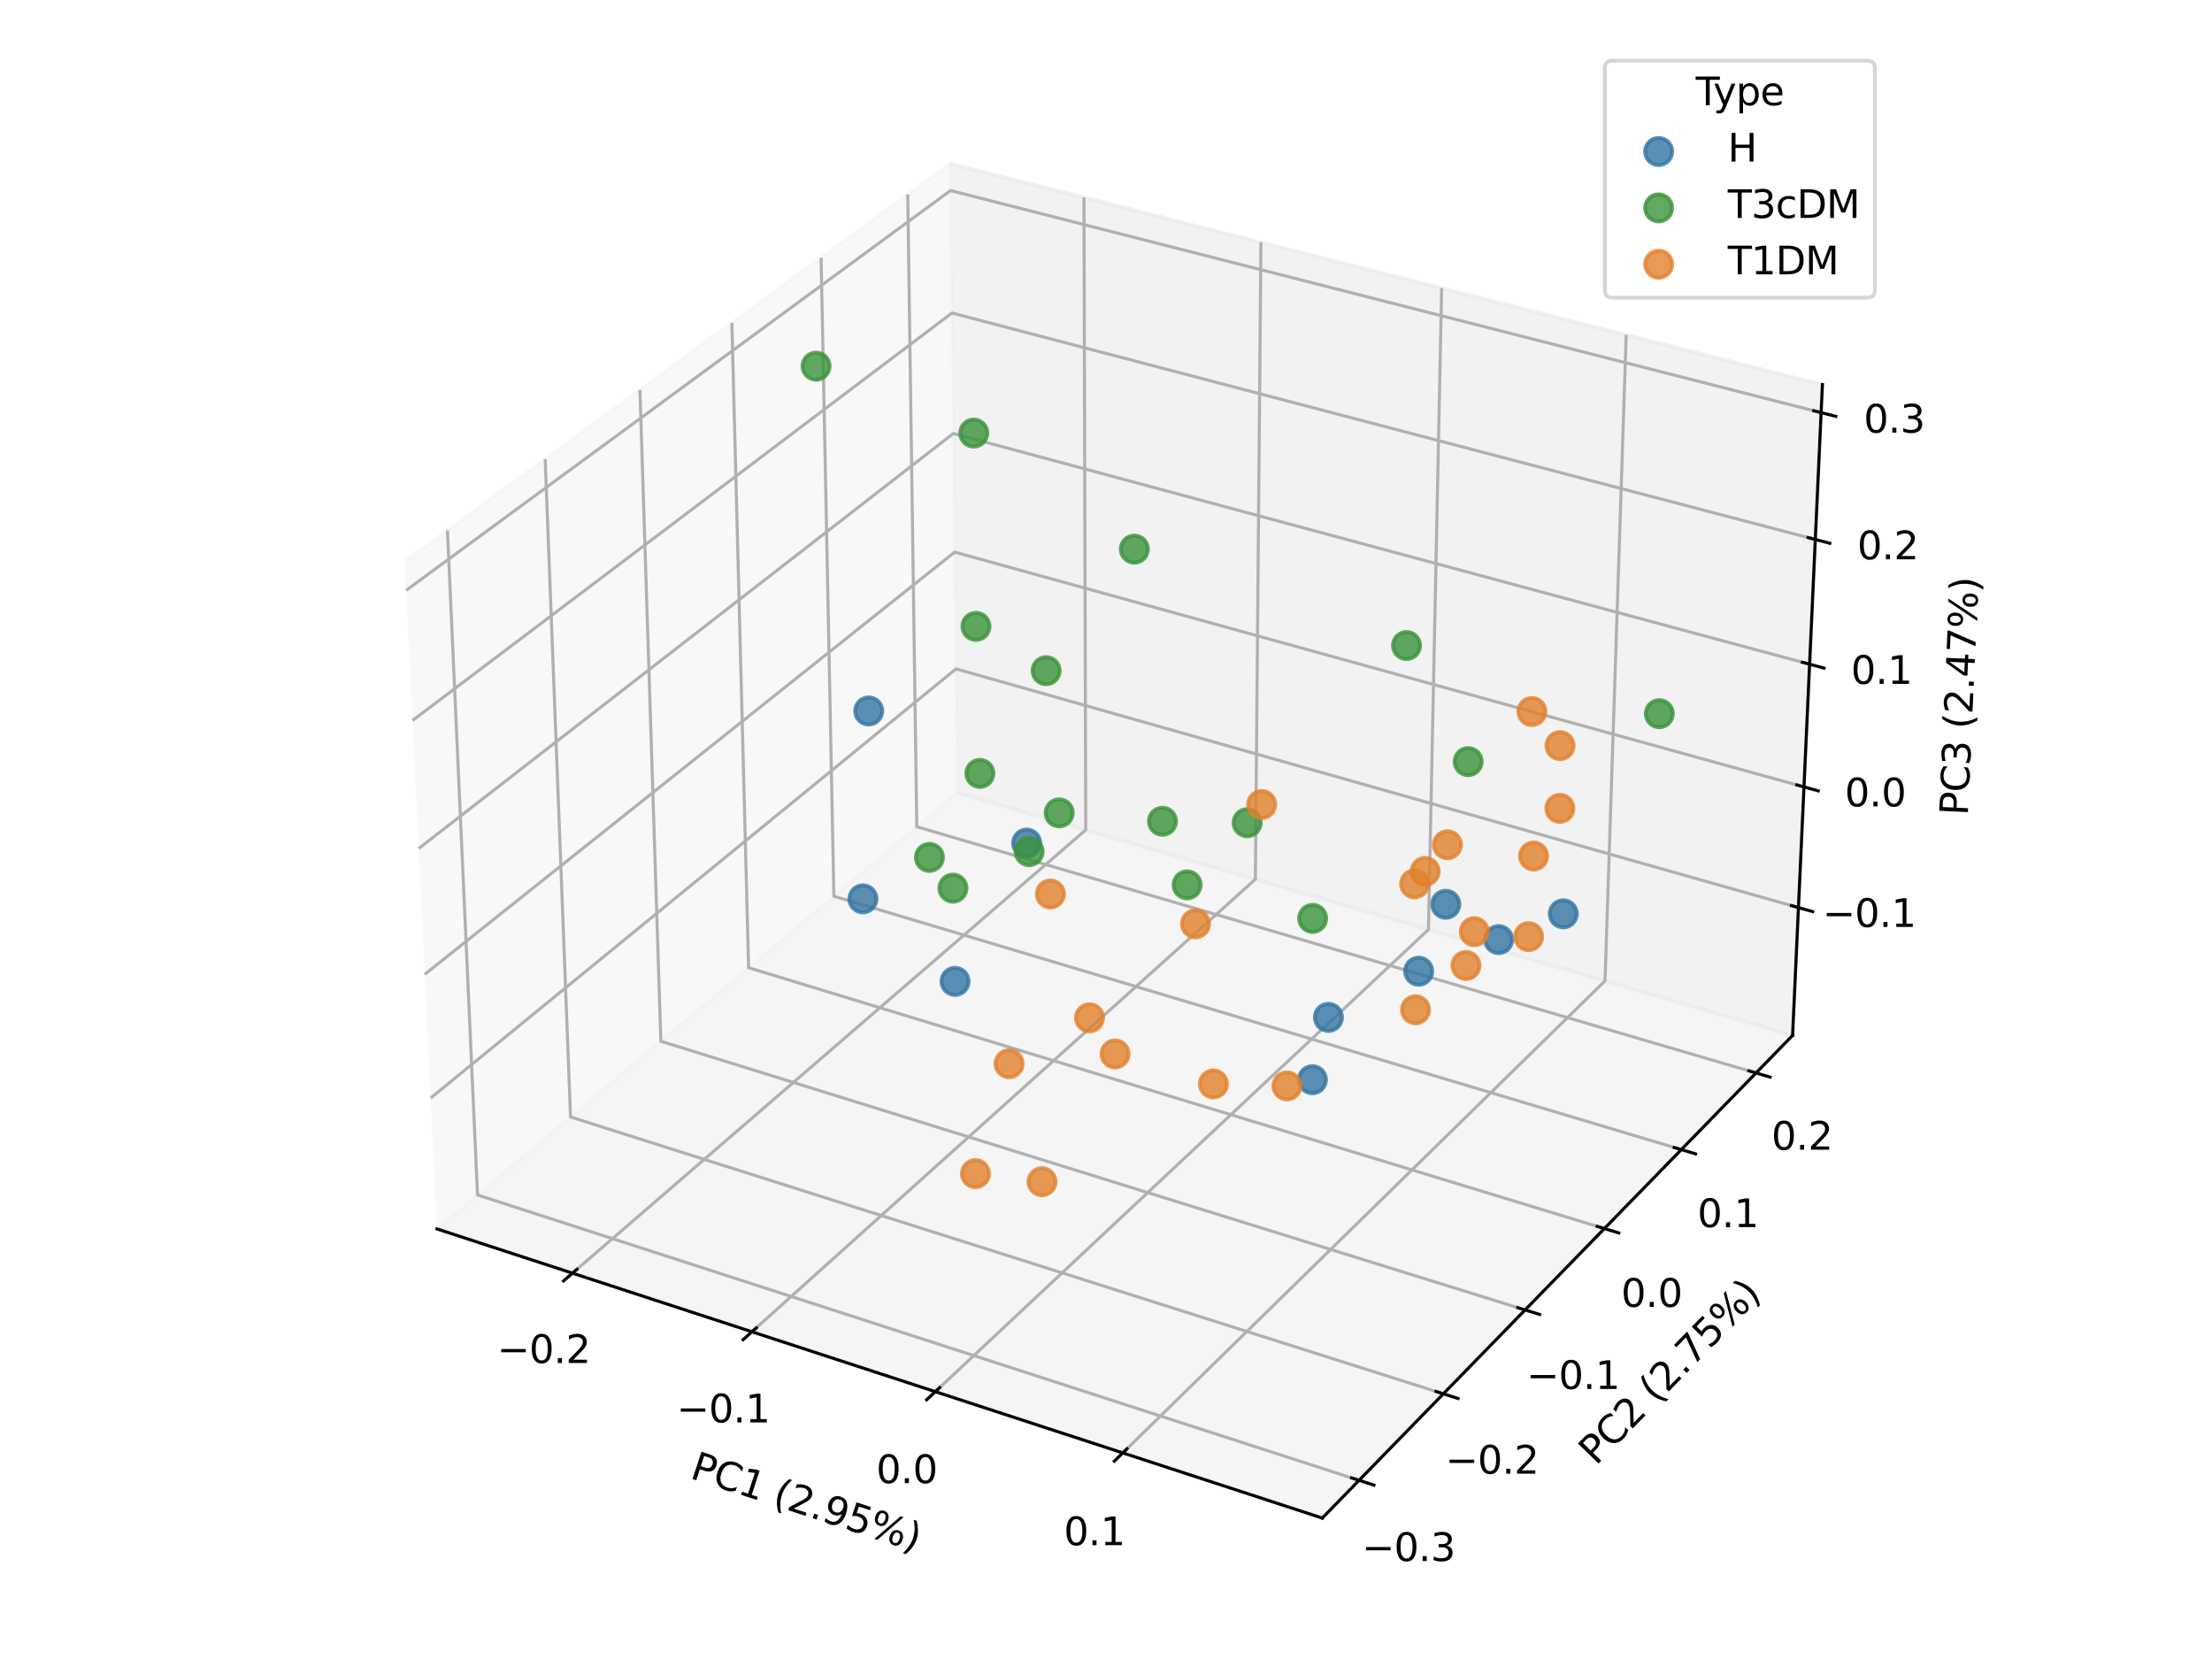 <?xml version="1.0" encoding="utf-8" standalone="no"?>
<!DOCTYPE svg PUBLIC "-//W3C//DTD SVG 1.1//EN"
  "http://www.w3.org/Graphics/SVG/1.1/DTD/svg11.dtd">
<svg xmlns:xlink="http://www.w3.org/1999/xlink" width="576pt" height="432pt" viewBox="0 0 576 432" xmlns="http://www.w3.org/2000/svg" version="1.1">
 <defs>
  <style type="text/css">*{stroke-linejoin: round; stroke-linecap: butt}</style>
 </defs>
 <g id="figure_1">
  <g id="patch_1">
   <path d="M 0 432 
L 576 432 
L 576 0 
L 0 0 
z
" style="fill: #ffffff"/>
  </g>
  <g id="patch_2">
   <path d="M 82.8 421.2 
L 493.2 421.2 
L 493.2 10.8 
L 82.8 10.8 
z
" style="fill: #ffffff"/>
  </g>
  <g id="pane3d_1">
   <g id="patch_3">
    <path d="M 113.788 320.009 
L 249.316 206.407 
L 247.432 42.573 
L 105.418 146.207 
" style="fill: #f2f2f2; opacity: 0.5; stroke: #f2f2f2; stroke-linejoin: miter"/>
   </g>
  </g>
  <g id="pane3d_2">
   <g id="patch_4">
    <path d="M 249.316 206.407 
L 466.789 269.618 
L 474.55 100.14 
L 247.432 42.573 
" style="fill: #e6e6e6; opacity: 0.5; stroke: #e6e6e6; stroke-linejoin: miter"/>
   </g>
  </g>
  <g id="pane3d_3">
   <g id="patch_5">
    <path d="M 113.788 320.009 
L 344.32 395.3 
L 466.789 269.618 
L 249.316 206.407 
" style="fill: #ececec; opacity: 0.5; stroke: #ececec; stroke-linejoin: miter"/>
   </g>
  </g>
  <g id="grid3d_1">
   <g id="Line3DCollection_1">
    <path d="M 149.071 331.532 
L 282.724 216.117 
L 282.26 51.4 
" style="fill: none; stroke: #b0b0b0; stroke-width: 0.8"/>
    <path d="M 195.796 346.792 
L 326.899 228.957 
L 328.345 63.082 
" style="fill: none; stroke: #b0b0b0; stroke-width: 0.8"/>
    <path d="M 243.55 362.389 
L 371.963 242.056 
L 375.401 75.009 
" style="fill: none; stroke: #b0b0b0; stroke-width: 0.8"/>
    <path d="M 292.367 378.333 
L 417.946 255.421 
L 423.457 87.19 
" style="fill: none; stroke: #b0b0b0; stroke-width: 0.8"/>
   </g>
  </g>
  <g id="grid3d_2">
   <g id="Line3DCollection_2">
    <path d="M 116.516 138.108 
L 124.342 311.162 
L 353.896 385.473 
" style="fill: none; stroke: #b0b0b0; stroke-width: 0.8"/>
    <path d="M 141.962 119.539 
L 148.565 290.858 
L 375.849 362.944 
" style="fill: none; stroke: #b0b0b0; stroke-width: 0.8"/>
    <path d="M 166.638 101.532 
L 172.085 271.142 
L 397.133 341.102 
" style="fill: none; stroke: #b0b0b0; stroke-width: 0.8"/>
    <path d="M 190.578 84.062 
L 194.935 251.99 
L 417.778 319.915 
" style="fill: none; stroke: #b0b0b0; stroke-width: 0.8"/>
    <path d="M 213.814 67.105 
L 217.141 233.376 
L 437.812 299.355 
" style="fill: none; stroke: #b0b0b0; stroke-width: 0.8"/>
    <path d="M 236.378 50.639 
L 238.73 215.28 
L 457.262 279.394 
" style="fill: none; stroke: #b0b0b0; stroke-width: 0.8"/>
   </g>
  </g>
  <g id="grid3d_3">
   <g id="Line3DCollection_3">
    <path d="M 468.313 236.335 
L 248.945 174.178 
L 112.147 285.923 
" style="fill: none; stroke: #b0b0b0; stroke-width: 0.8"/>
    <path d="M 469.752 204.909 
L 248.595 143.771 
L 110.596 253.718 
" style="fill: none; stroke: #b0b0b0; stroke-width: 0.8"/>
    <path d="M 471.215 172.961 
L 248.24 112.883 
L 109.018 220.957 
" style="fill: none; stroke: #b0b0b0; stroke-width: 0.8"/>
    <path d="M 472.702 140.477 
L 247.879 81.504 
L 107.413 187.626 
" style="fill: none; stroke: #b0b0b0; stroke-width: 0.8"/>
    <path d="M 474.215 107.445 
L 247.513 49.62 
L 105.78 153.711 
" style="fill: none; stroke: #b0b0b0; stroke-width: 0.8"/>
   </g>
  </g>
  <g id="axis3d_1">
   <g id="line2d_1">
    <path d="M 113.788 320.009 
L 344.32 395.3 
" style="fill: none; stroke: #000000; stroke-width: 0.8; stroke-linecap: square"/>
   </g>
   <g id="xtick_1">
    <g id="line2d_2">
     <path d="M 150.235 330.526 
L 146.737 333.547 
" style="fill: none; stroke: #000000; stroke-width: 0.8; stroke-linecap: square"/>
    </g>
    <g id="text_1">
     <!-- −0.2 -->
     <g transform="translate(129.424 354.916) scale(0.1 -0.1)">
      <defs>
       <path id="DejaVuSans-2212" d="M 678 2272 
L 4684 2272 
L 4684 1741 
L 678 1741 
L 678 2272 
z
" transform="scale(0.016)"/>
       <path id="DejaVuSans-30" d="M 2034 4250 
Q 1547 4250 1301 3770 
Q 1056 3291 1056 2328 
Q 1056 1369 1301 889 
Q 1547 409 2034 409 
Q 2525 409 2770 889 
Q 3016 1369 3016 2328 
Q 3016 3291 2770 3770 
Q 2525 4250 2034 4250 
z
M 2034 4750 
Q 2819 4750 3233 4129 
Q 3647 3509 3647 2328 
Q 3647 1150 3233 529 
Q 2819 -91 2034 -91 
Q 1250 -91 836 529 
Q 422 1150 422 2328 
Q 422 3509 836 4129 
Q 1250 4750 2034 4750 
z
" transform="scale(0.016)"/>
       <path id="DejaVuSans-2e" d="M 684 794 
L 1344 794 
L 1344 0 
L 684 0 
L 684 794 
z
" transform="scale(0.016)"/>
       <path id="DejaVuSans-32" d="M 1228 531 
L 3431 531 
L 3431 0 
L 469 0 
L 469 531 
Q 828 903 1448 1529 
Q 2069 2156 2228 2338 
Q 2531 2678 2651 2914 
Q 2772 3150 2772 3378 
Q 2772 3750 2511 3984 
Q 2250 4219 1831 4219 
Q 1534 4219 1204 4116 
Q 875 4013 500 3803 
L 500 4441 
Q 881 4594 1212 4672 
Q 1544 4750 1819 4750 
Q 2544 4750 2975 4387 
Q 3406 4025 3406 3419 
Q 3406 3131 3298 2873 
Q 3191 2616 2906 2266 
Q 2828 2175 2409 1742 
Q 1991 1309 1228 531 
z
" transform="scale(0.016)"/>
      </defs>
      <use xlink:href="#DejaVuSans-2212"/>
      <use xlink:href="#DejaVuSans-30" x="83.789"/>
      <use xlink:href="#DejaVuSans-2e" x="147.412"/>
      <use xlink:href="#DejaVuSans-32" x="179.199"/>
     </g>
    </g>
   </g>
   <g id="xtick_2">
    <g id="line2d_3">
     <path d="M 196.94 345.765 
L 193.505 348.852 
" style="fill: none; stroke: #000000; stroke-width: 0.8; stroke-linecap: square"/>
    </g>
    <g id="text_2">
     <!-- −0.1 -->
     <g transform="translate(176.182 370.386) scale(0.1 -0.1)">
      <defs>
       <path id="DejaVuSans-31" d="M 794 531 
L 1825 531 
L 1825 4091 
L 703 3866 
L 703 4441 
L 1819 4666 
L 2450 4666 
L 2450 531 
L 3481 531 
L 3481 0 
L 794 0 
L 794 531 
z
" transform="scale(0.016)"/>
      </defs>
      <use xlink:href="#DejaVuSans-2212"/>
      <use xlink:href="#DejaVuSans-30" x="83.789"/>
      <use xlink:href="#DejaVuSans-2e" x="147.412"/>
      <use xlink:href="#DejaVuSans-31" x="179.199"/>
     </g>
    </g>
   </g>
   <g id="xtick_3">
    <g id="line2d_4">
     <path d="M 244.671 361.339 
L 241.304 364.494 
" style="fill: none; stroke: #000000; stroke-width: 0.8; stroke-linecap: square"/>
    </g>
    <g id="text_3">
     <!-- 0.0 -->
     <g transform="translate(228.162 386.198) scale(0.1 -0.1)">
      <use xlink:href="#DejaVuSans-30"/>
      <use xlink:href="#DejaVuSans-2e" x="63.623"/>
      <use xlink:href="#DejaVuSans-30" x="95.41"/>
     </g>
    </g>
   </g>
   <g id="xtick_4">
    <g id="line2d_5">
     <path d="M 293.464 377.259 
L 290.169 380.485 
" style="fill: none; stroke: #000000; stroke-width: 0.8; stroke-linecap: square"/>
    </g>
    <g id="text_4">
     <!-- 0.1 -->
     <g transform="translate(277.018 402.362) scale(0.1 -0.1)">
      <use xlink:href="#DejaVuSans-30"/>
      <use xlink:href="#DejaVuSans-2e" x="63.623"/>
      <use xlink:href="#DejaVuSans-31" x="95.41"/>
     </g>
    </g>
   </g>
   <g id="text_5">
    <!-- PC1 (2.95%) -->
    <g transform="translate(179.388 384.811) rotate(-341.913) scale(0.1 -0.1)">
     <defs>
      <path id="DejaVuSans-50" d="M 1259 4147 
L 1259 2394 
L 2053 2394 
Q 2494 2394 2734 2622 
Q 2975 2850 2975 3272 
Q 2975 3691 2734 3919 
Q 2494 4147 2053 4147 
L 1259 4147 
z
M 628 4666 
L 2053 4666 
Q 2838 4666 3239 4311 
Q 3641 3956 3641 3272 
Q 3641 2581 3239 2228 
Q 2838 1875 2053 1875 
L 1259 1875 
L 1259 0 
L 628 0 
L 628 4666 
z
" transform="scale(0.016)"/>
      <path id="DejaVuSans-43" d="M 4122 4306 
L 4122 3641 
Q 3803 3938 3442 4084 
Q 3081 4231 2675 4231 
Q 1875 4231 1450 3742 
Q 1025 3253 1025 2328 
Q 1025 1406 1450 917 
Q 1875 428 2675 428 
Q 3081 428 3442 575 
Q 3803 722 4122 1019 
L 4122 359 
Q 3791 134 3420 21 
Q 3050 -91 2638 -91 
Q 1578 -91 968 557 
Q 359 1206 359 2328 
Q 359 3453 968 4101 
Q 1578 4750 2638 4750 
Q 3056 4750 3426 4639 
Q 3797 4528 4122 4306 
z
" transform="scale(0.016)"/>
      <path id="DejaVuSans-20" transform="scale(0.016)"/>
      <path id="DejaVuSans-28" d="M 1984 4856 
Q 1566 4138 1362 3434 
Q 1159 2731 1159 2009 
Q 1159 1288 1364 580 
Q 1569 -128 1984 -844 
L 1484 -844 
Q 1016 -109 783 600 
Q 550 1309 550 2009 
Q 550 2706 781 3412 
Q 1013 4119 1484 4856 
L 1984 4856 
z
" transform="scale(0.016)"/>
      <path id="DejaVuSans-39" d="M 703 97 
L 703 672 
Q 941 559 1184 500 
Q 1428 441 1663 441 
Q 2288 441 2617 861 
Q 2947 1281 2994 2138 
Q 2813 1869 2534 1725 
Q 2256 1581 1919 1581 
Q 1219 1581 811 2004 
Q 403 2428 403 3163 
Q 403 3881 828 4315 
Q 1253 4750 1959 4750 
Q 2769 4750 3195 4129 
Q 3622 3509 3622 2328 
Q 3622 1225 3098 567 
Q 2575 -91 1691 -91 
Q 1453 -91 1209 -44 
Q 966 3 703 97 
z
M 1959 2075 
Q 2384 2075 2632 2365 
Q 2881 2656 2881 3163 
Q 2881 3666 2632 3958 
Q 2384 4250 1959 4250 
Q 1534 4250 1286 3958 
Q 1038 3666 1038 3163 
Q 1038 2656 1286 2365 
Q 1534 2075 1959 2075 
z
" transform="scale(0.016)"/>
      <path id="DejaVuSans-35" d="M 691 4666 
L 3169 4666 
L 3169 4134 
L 1269 4134 
L 1269 2991 
Q 1406 3038 1543 3061 
Q 1681 3084 1819 3084 
Q 2600 3084 3056 2656 
Q 3513 2228 3513 1497 
Q 3513 744 3044 326 
Q 2575 -91 1722 -91 
Q 1428 -91 1123 -41 
Q 819 9 494 109 
L 494 744 
Q 775 591 1075 516 
Q 1375 441 1709 441 
Q 2250 441 2565 725 
Q 2881 1009 2881 1497 
Q 2881 1984 2565 2268 
Q 2250 2553 1709 2553 
Q 1456 2553 1204 2497 
Q 953 2441 691 2322 
L 691 4666 
z
" transform="scale(0.016)"/>
      <path id="DejaVuSans-25" d="M 4653 2053 
Q 4381 2053 4226 1822 
Q 4072 1591 4072 1178 
Q 4072 772 4226 539 
Q 4381 306 4653 306 
Q 4919 306 5073 539 
Q 5228 772 5228 1178 
Q 5228 1588 5073 1820 
Q 4919 2053 4653 2053 
z
M 4653 2450 
Q 5147 2450 5437 2106 
Q 5728 1763 5728 1178 
Q 5728 594 5436 251 
Q 5144 -91 4653 -91 
Q 4153 -91 3862 251 
Q 3572 594 3572 1178 
Q 3572 1766 3864 2108 
Q 4156 2450 4653 2450 
z
M 1428 4353 
Q 1159 4353 1004 4120 
Q 850 3888 850 3481 
Q 850 3069 1003 2837 
Q 1156 2606 1428 2606 
Q 1700 2606 1854 2837 
Q 2009 3069 2009 3481 
Q 2009 3884 1853 4118 
Q 1697 4353 1428 4353 
z
M 4250 4750 
L 4750 4750 
L 1831 -91 
L 1331 -91 
L 4250 4750 
z
M 1428 4750 
Q 1922 4750 2215 4408 
Q 2509 4066 2509 3481 
Q 2509 2891 2217 2550 
Q 1925 2209 1428 2209 
Q 931 2209 642 2551 
Q 353 2894 353 3481 
Q 353 4063 643 4406 
Q 934 4750 1428 4750 
z
" transform="scale(0.016)"/>
      <path id="DejaVuSans-29" d="M 513 4856 
L 1013 4856 
Q 1481 4119 1714 3412 
Q 1947 2706 1947 2009 
Q 1947 1309 1714 600 
Q 1481 -109 1013 -844 
L 513 -844 
Q 928 -128 1133 580 
Q 1338 1288 1338 2009 
Q 1338 2731 1133 3434 
Q 928 4138 513 4856 
z
" transform="scale(0.016)"/>
     </defs>
     <use xlink:href="#DejaVuSans-50"/>
     <use xlink:href="#DejaVuSans-43" x="60.303"/>
     <use xlink:href="#DejaVuSans-31" x="130.127"/>
     <use xlink:href="#DejaVuSans-20" x="193.75"/>
     <use xlink:href="#DejaVuSans-28" x="225.537"/>
     <use xlink:href="#DejaVuSans-32" x="264.551"/>
     <use xlink:href="#DejaVuSans-2e" x="328.174"/>
     <use xlink:href="#DejaVuSans-39" x="359.961"/>
     <use xlink:href="#DejaVuSans-35" x="423.584"/>
     <use xlink:href="#DejaVuSans-25" x="487.207"/>
     <use xlink:href="#DejaVuSans-29" x="582.227"/>
    </g>
   </g>
  </g>
  <g id="axis3d_2">
   <g id="line2d_6">
    <path d="M 466.789 269.618 
L 344.32 395.3 
" style="fill: none; stroke: #000000; stroke-width: 0.8; stroke-linecap: square"/>
   </g>
   <g id="xtick_5">
    <g id="line2d_7">
     <path d="M 351.962 384.847 
L 357.77 386.727 
" style="fill: none; stroke: #000000; stroke-width: 0.8; stroke-linecap: square"/>
    </g>
    <g id="text_6">
     <!-- −0.3 -->
     <g transform="translate(354.623 406.481) scale(0.1 -0.1)">
      <defs>
       <path id="DejaVuSans-33" d="M 2597 2516 
Q 3050 2419 3304 2112 
Q 3559 1806 3559 1356 
Q 3559 666 3084 287 
Q 2609 -91 1734 -91 
Q 1441 -91 1130 -33 
Q 819 25 488 141 
L 488 750 
Q 750 597 1062 519 
Q 1375 441 1716 441 
Q 2309 441 2620 675 
Q 2931 909 2931 1356 
Q 2931 1769 2642 2001 
Q 2353 2234 1838 2234 
L 1294 2234 
L 1294 2753 
L 1863 2753 
Q 2328 2753 2575 2939 
Q 2822 3125 2822 3475 
Q 2822 3834 2567 4026 
Q 2313 4219 1838 4219 
Q 1578 4219 1281 4162 
Q 984 4106 628 3988 
L 628 4550 
Q 988 4650 1302 4700 
Q 1616 4750 1894 4750 
Q 2613 4750 3031 4423 
Q 3450 4097 3450 3541 
Q 3450 3153 3228 2886 
Q 3006 2619 2597 2516 
z
" transform="scale(0.016)"/>
      </defs>
      <use xlink:href="#DejaVuSans-2212"/>
      <use xlink:href="#DejaVuSans-30" x="83.789"/>
      <use xlink:href="#DejaVuSans-2e" x="147.412"/>
      <use xlink:href="#DejaVuSans-33" x="179.199"/>
     </g>
    </g>
   </g>
   <g id="xtick_6">
    <g id="line2d_8">
     <path d="M 373.935 362.337 
L 379.682 364.159 
" style="fill: none; stroke: #000000; stroke-width: 0.8; stroke-linecap: square"/>
    </g>
    <g id="text_7">
     <!-- −0.2 -->
     <g transform="translate(376.385 383.736) scale(0.1 -0.1)">
      <use xlink:href="#DejaVuSans-2212"/>
      <use xlink:href="#DejaVuSans-30" x="83.789"/>
      <use xlink:href="#DejaVuSans-2e" x="147.412"/>
      <use xlink:href="#DejaVuSans-32" x="179.199"/>
     </g>
    </g>
   </g>
   <g id="xtick_7">
    <g id="line2d_9">
     <path d="M 395.239 340.513 
L 400.925 342.28 
" style="fill: none; stroke: #000000; stroke-width: 0.8; stroke-linecap: square"/>
    </g>
    <g id="text_8">
     <!-- −0.1 -->
     <g transform="translate(397.484 361.684) scale(0.1 -0.1)">
      <use xlink:href="#DejaVuSans-2212"/>
      <use xlink:href="#DejaVuSans-30" x="83.789"/>
      <use xlink:href="#DejaVuSans-2e" x="147.412"/>
      <use xlink:href="#DejaVuSans-31" x="179.199"/>
     </g>
    </g>
   </g>
   <g id="xtick_8">
    <g id="line2d_10">
     <path d="M 415.904 319.344 
L 421.529 321.059 
" style="fill: none; stroke: #000000; stroke-width: 0.8; stroke-linecap: square"/>
    </g>
    <g id="text_9">
     <!-- 0.0 -->
     <g transform="translate(422.138 340.295) scale(0.1 -0.1)">
      <use xlink:href="#DejaVuSans-30"/>
      <use xlink:href="#DejaVuSans-2e" x="63.623"/>
      <use xlink:href="#DejaVuSans-30" x="95.41"/>
     </g>
    </g>
   </g>
   <g id="xtick_9">
    <g id="line2d_11">
     <path d="M 435.958 298.801 
L 441.524 300.465 
" style="fill: none; stroke: #000000; stroke-width: 0.8; stroke-linecap: square"/>
    </g>
    <g id="text_10">
     <!-- 0.1 -->
     <g transform="translate(441.998 319.538) scale(0.1 -0.1)">
      <use xlink:href="#DejaVuSans-30"/>
      <use xlink:href="#DejaVuSans-2e" x="63.623"/>
      <use xlink:href="#DejaVuSans-31" x="95.41"/>
     </g>
    </g>
   </g>
   <g id="xtick_10">
    <g id="line2d_12">
     <path d="M 455.427 278.856 
L 460.936 280.472 
" style="fill: none; stroke: #000000; stroke-width: 0.8; stroke-linecap: square"/>
    </g>
    <g id="text_11">
     <!-- 0.2 -->
     <g transform="translate(461.278 299.387) scale(0.1 -0.1)">
      <use xlink:href="#DejaVuSans-30"/>
      <use xlink:href="#DejaVuSans-2e" x="63.623"/>
      <use xlink:href="#DejaVuSans-32" x="95.41"/>
     </g>
    </g>
   </g>
   <g id="text_12">
    <!-- PC2 (2.75%) -->
    <g transform="translate(415.554 381.816) rotate(-45.742) scale(0.1 -0.1)">
     <defs>
      <path id="DejaVuSans-37" d="M 525 4666 
L 3525 4666 
L 3525 4397 
L 1831 0 
L 1172 0 
L 2766 4134 
L 525 4134 
L 525 4666 
z
" transform="scale(0.016)"/>
     </defs>
     <use xlink:href="#DejaVuSans-50"/>
     <use xlink:href="#DejaVuSans-43" x="60.303"/>
     <use xlink:href="#DejaVuSans-32" x="130.127"/>
     <use xlink:href="#DejaVuSans-20" x="193.75"/>
     <use xlink:href="#DejaVuSans-28" x="225.537"/>
     <use xlink:href="#DejaVuSans-32" x="264.551"/>
     <use xlink:href="#DejaVuSans-2e" x="328.174"/>
     <use xlink:href="#DejaVuSans-37" x="359.961"/>
     <use xlink:href="#DejaVuSans-35" x="423.584"/>
     <use xlink:href="#DejaVuSans-25" x="487.207"/>
     <use xlink:href="#DejaVuSans-29" x="582.227"/>
    </g>
   </g>
  </g>
  <g id="axis3d_3">
   <g id="line2d_13">
    <path d="M 466.789 269.618 
L 474.55 100.14 
" style="fill: none; stroke: #000000; stroke-width: 0.8; stroke-linecap: square"/>
   </g>
   <g id="xtick_11">
    <g id="line2d_14">
     <path d="M 466.471 235.813 
L 472.001 237.38 
" style="fill: none; stroke: #000000; stroke-width: 0.8; stroke-linecap: square"/>
    </g>
    <g id="text_13">
     <!-- −0.1 -->
     <g transform="translate(474.597 241.369) scale(0.1 -0.1)">
      <use xlink:href="#DejaVuSans-2212"/>
      <use xlink:href="#DejaVuSans-30" x="83.789"/>
      <use xlink:href="#DejaVuSans-2e" x="147.412"/>
      <use xlink:href="#DejaVuSans-31" x="179.199"/>
     </g>
    </g>
   </g>
   <g id="xtick_12">
    <g id="line2d_15">
     <path d="M 467.894 204.395 
L 473.472 205.937 
" style="fill: none; stroke: #000000; stroke-width: 0.8; stroke-linecap: square"/>
    </g>
    <g id="text_14">
     <!-- 0.0 -->
     <g transform="translate(480.374 209.983) scale(0.1 -0.1)">
      <use xlink:href="#DejaVuSans-30"/>
      <use xlink:href="#DejaVuSans-2e" x="63.623"/>
      <use xlink:href="#DejaVuSans-30" x="95.41"/>
     </g>
    </g>
   </g>
   <g id="xtick_13">
    <g id="line2d_16">
     <path d="M 469.341 172.456 
L 474.967 173.971 
" style="fill: none; stroke: #000000; stroke-width: 0.8; stroke-linecap: square"/>
    </g>
    <g id="text_15">
     <!-- 0.1 -->
     <g transform="translate(481.988 178.078) scale(0.1 -0.1)">
      <use xlink:href="#DejaVuSans-30"/>
      <use xlink:href="#DejaVuSans-2e" x="63.623"/>
      <use xlink:href="#DejaVuSans-31" x="95.41"/>
     </g>
    </g>
   </g>
   <g id="xtick_14">
    <g id="line2d_17">
     <path d="M 470.813 139.981 
L 476.487 141.47 
" style="fill: none; stroke: #000000; stroke-width: 0.8; stroke-linecap: square"/>
    </g>
    <g id="text_16">
     <!-- 0.2 -->
     <g transform="translate(483.629 145.639) scale(0.1 -0.1)">
      <use xlink:href="#DejaVuSans-30"/>
      <use xlink:href="#DejaVuSans-2e" x="63.623"/>
      <use xlink:href="#DejaVuSans-32" x="95.41"/>
     </g>
    </g>
   </g>
   <g id="xtick_15">
    <g id="line2d_18">
     <path d="M 472.309 106.959 
L 478.033 108.419 
" style="fill: none; stroke: #000000; stroke-width: 0.8; stroke-linecap: square"/>
    </g>
    <g id="text_17">
     <!-- 0.3 -->
     <g transform="translate(485.298 112.654) scale(0.1 -0.1)">
      <use xlink:href="#DejaVuSans-30"/>
      <use xlink:href="#DejaVuSans-2e" x="63.623"/>
      <use xlink:href="#DejaVuSans-33" x="95.41"/>
     </g>
    </g>
   </g>
   <g id="text_18">
    <!-- PC3 (2.47%) -->
    <g transform="translate(512.39 212.469) rotate(-87.378) scale(0.1 -0.1)">
     <defs>
      <path id="DejaVuSans-34" d="M 2419 4116 
L 825 1625 
L 2419 1625 
L 2419 4116 
z
M 2253 4666 
L 3047 4666 
L 3047 1625 
L 3713 1625 
L 3713 1100 
L 3047 1100 
L 3047 0 
L 2419 0 
L 2419 1100 
L 313 1100 
L 313 1709 
L 2253 4666 
z
" transform="scale(0.016)"/>
     </defs>
     <use xlink:href="#DejaVuSans-50"/>
     <use xlink:href="#DejaVuSans-43" x="60.303"/>
     <use xlink:href="#DejaVuSans-33" x="130.127"/>
     <use xlink:href="#DejaVuSans-20" x="193.75"/>
     <use xlink:href="#DejaVuSans-28" x="225.537"/>
     <use xlink:href="#DejaVuSans-32" x="264.551"/>
     <use xlink:href="#DejaVuSans-2e" x="328.174"/>
     <use xlink:href="#DejaVuSans-34" x="359.961"/>
     <use xlink:href="#DejaVuSans-37" x="423.584"/>
     <use xlink:href="#DejaVuSans-25" x="487.207"/>
     <use xlink:href="#DejaVuSans-29" x="582.227"/>
    </g>
   </g>
  </g>
  <g id="axes_1">
   <g id="Path3DCollection_1">
    <defs>
     <path id="C0_0_f92ef1f196" d="M 0 3.536 
C 0.938 3.536 1.837 3.163 2.5 2.5 
C 3.163 1.837 3.536 0.938 3.536 -0 
C 3.536 -0.938 3.163 -1.837 2.5 -2.5 
C 1.837 -3.163 0.938 -3.536 0 -3.536 
C -0.938 -3.536 -1.837 -3.163 -2.5 -2.5 
C -3.163 -1.837 -3.536 -0.938 -3.536 0 
C -3.536 0.938 -3.163 1.837 -2.5 2.5 
C -1.837 3.163 -0.938 3.536 0 3.536 
z
"/>
    </defs>
    <g clip-path="url(#pedd0b650ca)">
     <use xlink:href="#C0_0_f92ef1f196" x="267.336" y="219.535" style="fill: #3374a1; fill-opacity: 0.8; stroke: #3374a1; stroke-opacity: 0.8"/>
    </g>
    <g clip-path="url(#pedd0b650ca)">
     <use xlink:href="#C0_0_f92ef1f196" x="224.703" y="234.059" style="fill: #3374a1; fill-opacity: 0.8; stroke: #3374a1; stroke-opacity: 0.8"/>
    </g>
    <g clip-path="url(#pedd0b650ca)">
     <use xlink:href="#C0_0_f92ef1f196" x="248.693" y="255.543" style="fill: #3374a1; fill-opacity: 0.8; stroke: #3374a1; stroke-opacity: 0.8"/>
    </g>
    <g clip-path="url(#pedd0b650ca)">
     <use xlink:href="#C0_0_f92ef1f196" x="369.413" y="252.902" style="fill: #3374a1; fill-opacity: 0.8; stroke: #3374a1; stroke-opacity: 0.8"/>
    </g>
    <g clip-path="url(#pedd0b650ca)">
     <use xlink:href="#C0_0_f92ef1f196" x="390.237" y="244.671" style="fill: #3374a1; fill-opacity: 0.8; stroke: #3374a1; stroke-opacity: 0.8"/>
    </g>
    <g clip-path="url(#pedd0b650ca)">
     <use xlink:href="#C0_0_f92ef1f196" x="345.918" y="264.914" style="fill: #3374a1; fill-opacity: 0.8; stroke: #3374a1; stroke-opacity: 0.8"/>
    </g>
    <g clip-path="url(#pedd0b650ca)">
     <use xlink:href="#C0_0_f92ef1f196" x="376.477" y="235.47" style="fill: #3374a1; fill-opacity: 0.8; stroke: #3374a1; stroke-opacity: 0.8"/>
    </g>
    <g clip-path="url(#pedd0b650ca)">
     <use xlink:href="#C0_0_f92ef1f196" x="226.206" y="185.129" style="fill: #3374a1; fill-opacity: 0.8; stroke: #3374a1; stroke-opacity: 0.8"/>
    </g>
    <g clip-path="url(#pedd0b650ca)">
     <use xlink:href="#C0_0_f92ef1f196" x="407.075" y="237.958" style="fill: #3374a1; fill-opacity: 0.8; stroke: #3374a1; stroke-opacity: 0.8"/>
    </g>
    <g clip-path="url(#pedd0b650ca)">
     <use xlink:href="#C0_0_f92ef1f196" x="341.746" y="281.15" style="fill: #3374a1; fill-opacity: 0.8; stroke: #3374a1; stroke-opacity: 0.8"/>
    </g>
   </g>
   <g id="Path3DCollection_2">
    <defs>
     <path id="C1_0_4934fa5b83" d="M 0 3.536 
C 0.938 3.536 1.837 3.163 2.5 2.5 
C 3.163 1.837 3.536 0.938 3.536 -0 
C 3.536 -0.938 3.163 -1.837 2.5 -2.5 
C 1.837 -3.163 0.938 -3.536 0 -3.536 
C -0.938 -3.536 -1.837 -3.163 -2.5 -2.5 
C -3.163 -1.837 -3.536 -0.938 -3.536 0 
C -3.536 0.938 -3.163 1.837 -2.5 2.5 
C -1.837 3.163 -0.938 3.536 0 3.536 
z
"/>
    </defs>
    <g clip-path="url(#pedd0b650ca)">
     <use xlink:href="#C1_0_4934fa5b83" x="253.568" y="112.771" style="fill: #3a923a; fill-opacity: 0.8; stroke: #3a923a; stroke-opacity: 0.8"/>
    </g>
    <g clip-path="url(#pedd0b650ca)">
     <use xlink:href="#C1_0_4934fa5b83" x="242.013" y="223.268" style="fill: #3a923a; fill-opacity: 0.8; stroke: #3a923a; stroke-opacity: 0.8"/>
    </g>
    <g clip-path="url(#pedd0b650ca)">
     <use xlink:href="#C1_0_4934fa5b83" x="302.705" y="213.855" style="fill: #3a923a; fill-opacity: 0.8; stroke: #3a923a; stroke-opacity: 0.8"/>
    </g>
    <g clip-path="url(#pedd0b650ca)">
     <use xlink:href="#C1_0_4934fa5b83" x="324.751" y="214.233" style="fill: #3a923a; fill-opacity: 0.8; stroke: #3a923a; stroke-opacity: 0.8"/>
    </g>
    <g clip-path="url(#pedd0b650ca)">
     <use xlink:href="#C1_0_4934fa5b83" x="255.159" y="201.391" style="fill: #3a923a; fill-opacity: 0.8; stroke: #3a923a; stroke-opacity: 0.8"/>
    </g>
    <g clip-path="url(#pedd0b650ca)">
     <use xlink:href="#C1_0_4934fa5b83" x="341.809" y="239.147" style="fill: #3a923a; fill-opacity: 0.8; stroke: #3a923a; stroke-opacity: 0.8"/>
    </g>
    <g clip-path="url(#pedd0b650ca)">
     <use xlink:href="#C1_0_4934fa5b83" x="254.141" y="163.106" style="fill: #3a923a; fill-opacity: 0.8; stroke: #3a923a; stroke-opacity: 0.8"/>
    </g>
    <g clip-path="url(#pedd0b650ca)">
     <use xlink:href="#C1_0_4934fa5b83" x="382.303" y="198.323" style="fill: #3a923a; fill-opacity: 0.8; stroke: #3a923a; stroke-opacity: 0.8"/>
    </g>
    <g clip-path="url(#pedd0b650ca)">
     <use xlink:href="#C1_0_4934fa5b83" x="366.252" y="168.096" style="fill: #3a923a; fill-opacity: 0.8; stroke: #3a923a; stroke-opacity: 0.8"/>
    </g>
    <g clip-path="url(#pedd0b650ca)">
     <use xlink:href="#C1_0_4934fa5b83" x="212.504" y="95.346" style="fill: #3a923a; fill-opacity: 0.8; stroke: #3a923a; stroke-opacity: 0.8"/>
    </g>
    <g clip-path="url(#pedd0b650ca)">
     <use xlink:href="#C1_0_4934fa5b83" x="432.076" y="185.841" style="fill: #3a923a; fill-opacity: 0.8; stroke: #3a923a; stroke-opacity: 0.8"/>
    </g>
    <g clip-path="url(#pedd0b650ca)">
     <use xlink:href="#C1_0_4934fa5b83" x="272.411" y="174.642" style="fill: #3a923a; fill-opacity: 0.8; stroke: #3a923a; stroke-opacity: 0.8"/>
    </g>
    <g clip-path="url(#pedd0b650ca)">
     <use xlink:href="#C1_0_4934fa5b83" x="267.981" y="221.754" style="fill: #3a923a; fill-opacity: 0.8; stroke: #3a923a; stroke-opacity: 0.8"/>
    </g>
    <g clip-path="url(#pedd0b650ca)">
     <use xlink:href="#C1_0_4934fa5b83" x="248.143" y="231.27" style="fill: #3a923a; fill-opacity: 0.8; stroke: #3a923a; stroke-opacity: 0.8"/>
    </g>
    <g clip-path="url(#pedd0b650ca)">
     <use xlink:href="#C1_0_4934fa5b83" x="275.811" y="211.669" style="fill: #3a923a; fill-opacity: 0.8; stroke: #3a923a; stroke-opacity: 0.8"/>
    </g>
    <g clip-path="url(#pedd0b650ca)">
     <use xlink:href="#C1_0_4934fa5b83" x="295.378" y="142.998" style="fill: #3a923a; fill-opacity: 0.8; stroke: #3a923a; stroke-opacity: 0.8"/>
    </g>
    <g clip-path="url(#pedd0b650ca)">
     <use xlink:href="#C1_0_4934fa5b83" x="309.118" y="230.415" style="fill: #3a923a; fill-opacity: 0.8; stroke: #3a923a; stroke-opacity: 0.8"/>
    </g>
   </g>
   <g id="Path3DCollection_3">
    <defs>
     <path id="C2_0_a59482c770" d="M 0 3.536 
C 0.938 3.536 1.837 3.163 2.5 2.5 
C 3.163 1.837 3.536 0.938 3.536 -0 
C 3.536 -0.938 3.163 -1.837 2.5 -2.5 
C 1.837 -3.163 0.938 -3.536 0 -3.536 
C -0.938 -3.536 -1.837 -3.163 -2.5 -2.5 
C -3.163 -1.837 -3.536 -0.938 -3.536 0 
C -3.536 0.938 -3.163 1.837 -2.5 2.5 
C -1.837 3.163 -0.938 3.536 0 3.536 
z
"/>
    </defs>
    <g clip-path="url(#pedd0b650ca)">
     <use xlink:href="#C2_0_a59482c770" x="311.304" y="240.557" style="fill: #e1812c; fill-opacity: 0.8; stroke: #e1812c; stroke-opacity: 0.8"/>
    </g>
    <g clip-path="url(#pedd0b650ca)">
     <use xlink:href="#C2_0_a59482c770" x="328.538" y="209.491" style="fill: #e1812c; fill-opacity: 0.8; stroke: #e1812c; stroke-opacity: 0.8"/>
    </g>
    <g clip-path="url(#pedd0b650ca)">
     <use xlink:href="#C2_0_a59482c770" x="376.905" y="219.973" style="fill: #e1812c; fill-opacity: 0.8; stroke: #e1812c; stroke-opacity: 0.8"/>
    </g>
    <g clip-path="url(#pedd0b650ca)">
     <use xlink:href="#C2_0_a59482c770" x="368.371" y="230.152" style="fill: #e1812c; fill-opacity: 0.8; stroke: #e1812c; stroke-opacity: 0.8"/>
    </g>
    <g clip-path="url(#pedd0b650ca)">
     <use xlink:href="#C2_0_a59482c770" x="283.698" y="265.028" style="fill: #e1812c; fill-opacity: 0.8; stroke: #e1812c; stroke-opacity: 0.8"/>
    </g>
    <g clip-path="url(#pedd0b650ca)">
     <use xlink:href="#C2_0_a59482c770" x="335.116" y="282.767" style="fill: #e1812c; fill-opacity: 0.8; stroke: #e1812c; stroke-opacity: 0.8"/>
    </g>
    <g clip-path="url(#pedd0b650ca)">
     <use xlink:href="#C2_0_a59482c770" x="383.903" y="242.605" style="fill: #e1812c; fill-opacity: 0.8; stroke: #e1812c; stroke-opacity: 0.8"/>
    </g>
    <g clip-path="url(#pedd0b650ca)">
     <use xlink:href="#C2_0_a59482c770" x="371.101" y="226.915" style="fill: #e1812c; fill-opacity: 0.8; stroke: #e1812c; stroke-opacity: 0.8"/>
    </g>
    <g clip-path="url(#pedd0b650ca)">
     <use xlink:href="#C2_0_a59482c770" x="399.339" y="222.906" style="fill: #e1812c; fill-opacity: 0.8; stroke: #e1812c; stroke-opacity: 0.8"/>
    </g>
    <g clip-path="url(#pedd0b650ca)">
     <use xlink:href="#C2_0_a59482c770" x="273.524" y="232.789" style="fill: #e1812c; fill-opacity: 0.8; stroke: #e1812c; stroke-opacity: 0.8"/>
    </g>
    <g clip-path="url(#pedd0b650ca)">
     <use xlink:href="#C2_0_a59482c770" x="290.363" y="274.44" style="fill: #e1812c; fill-opacity: 0.8; stroke: #e1812c; stroke-opacity: 0.8"/>
    </g>
    <g clip-path="url(#pedd0b650ca)">
     <use xlink:href="#C2_0_a59482c770" x="262.758" y="276.99" style="fill: #e1812c; fill-opacity: 0.8; stroke: #e1812c; stroke-opacity: 0.8"/>
    </g>
    <g clip-path="url(#pedd0b650ca)">
     <use xlink:href="#C2_0_a59482c770" x="406.184" y="210.496" style="fill: #e1812c; fill-opacity: 0.8; stroke: #e1812c; stroke-opacity: 0.8"/>
    </g>
    <g clip-path="url(#pedd0b650ca)">
     <use xlink:href="#C2_0_a59482c770" x="398.056" y="243.896" style="fill: #e1812c; fill-opacity: 0.8; stroke: #e1812c; stroke-opacity: 0.8"/>
    </g>
    <g clip-path="url(#pedd0b650ca)">
     <use xlink:href="#C2_0_a59482c770" x="398.907" y="185.282" style="fill: #e1812c; fill-opacity: 0.8; stroke: #e1812c; stroke-opacity: 0.8"/>
    </g>
    <g clip-path="url(#pedd0b650ca)">
     <use xlink:href="#C2_0_a59482c770" x="315.965" y="282.258" style="fill: #e1812c; fill-opacity: 0.8; stroke: #e1812c; stroke-opacity: 0.8"/>
    </g>
    <g clip-path="url(#pedd0b650ca)">
     <use xlink:href="#C2_0_a59482c770" x="406.218" y="194.152" style="fill: #e1812c; fill-opacity: 0.8; stroke: #e1812c; stroke-opacity: 0.8"/>
    </g>
    <g clip-path="url(#pedd0b650ca)">
     <use xlink:href="#C2_0_a59482c770" x="381.733" y="251.404" style="fill: #e1812c; fill-opacity: 0.8; stroke: #e1812c; stroke-opacity: 0.8"/>
    </g>
    <g clip-path="url(#pedd0b650ca)">
     <use xlink:href="#C2_0_a59482c770" x="368.591" y="262.93" style="fill: #e1812c; fill-opacity: 0.8; stroke: #e1812c; stroke-opacity: 0.8"/>
    </g>
    <g clip-path="url(#pedd0b650ca)">
     <use xlink:href="#C2_0_a59482c770" x="271.332" y="307.712" style="fill: #e1812c; fill-opacity: 0.8; stroke: #e1812c; stroke-opacity: 0.8"/>
    </g>
    <g clip-path="url(#pedd0b650ca)">
     <use xlink:href="#C2_0_a59482c770" x="254.001" y="305.61" style="fill: #e1812c; fill-opacity: 0.8; stroke: #e1812c; stroke-opacity: 0.8"/>
    </g>
   </g>
   <g id="legend_1">
    <g id="patch_6">
     <path d="M 419.903 77.513 
L 486.2 77.513 
Q 488.2 77.513 488.2 75.513 
L 488.2 17.8 
Q 488.2 15.8 486.2 15.8 
L 419.903 15.8 
Q 417.903 15.8 417.903 17.8 
L 417.903 75.513 
Q 417.903 77.513 419.903 77.513 
z
" style="fill: #ffffff; opacity: 0.8; stroke: #cccccc; stroke-linejoin: miter"/>
    </g>
    <g id="text_19">
     <!-- Type -->
     <g transform="translate(441.569 27.398) scale(0.1 -0.1)">
      <defs>
       <path id="DejaVuSans-54" d="M -19 4666 
L 3928 4666 
L 3928 4134 
L 2272 4134 
L 2272 0 
L 1638 0 
L 1638 4134 
L -19 4134 
L -19 4666 
z
" transform="scale(0.016)"/>
       <path id="DejaVuSans-79" d="M 2059 -325 
Q 1816 -950 1584 -1140 
Q 1353 -1331 966 -1331 
L 506 -1331 
L 506 -850 
L 844 -850 
Q 1081 -850 1212 -737 
Q 1344 -625 1503 -206 
L 1606 56 
L 191 3500 
L 800 3500 
L 1894 763 
L 2988 3500 
L 3597 3500 
L 2059 -325 
z
" transform="scale(0.016)"/>
       <path id="DejaVuSans-70" d="M 1159 525 
L 1159 -1331 
L 581 -1331 
L 581 3500 
L 1159 3500 
L 1159 2969 
Q 1341 3281 1617 3432 
Q 1894 3584 2278 3584 
Q 2916 3584 3314 3078 
Q 3713 2572 3713 1747 
Q 3713 922 3314 415 
Q 2916 -91 2278 -91 
Q 1894 -91 1617 61 
Q 1341 213 1159 525 
z
M 3116 1747 
Q 3116 2381 2855 2742 
Q 2594 3103 2138 3103 
Q 1681 3103 1420 2742 
Q 1159 2381 1159 1747 
Q 1159 1113 1420 752 
Q 1681 391 2138 391 
Q 2594 391 2855 752 
Q 3116 1113 3116 1747 
z
" transform="scale(0.016)"/>
       <path id="DejaVuSans-65" d="M 3597 1894 
L 3597 1613 
L 953 1613 
Q 991 1019 1311 708 
Q 1631 397 2203 397 
Q 2534 397 2845 478 
Q 3156 559 3463 722 
L 3463 178 
Q 3153 47 2828 -22 
Q 2503 -91 2169 -91 
Q 1331 -91 842 396 
Q 353 884 353 1716 
Q 353 2575 817 3079 
Q 1281 3584 2069 3584 
Q 2775 3584 3186 3129 
Q 3597 2675 3597 1894 
z
M 3022 2063 
Q 3016 2534 2758 2815 
Q 2500 3097 2075 3097 
Q 1594 3097 1305 2825 
Q 1016 2553 972 2059 
L 3022 2063 
z
" transform="scale(0.016)"/>
      </defs>
      <use xlink:href="#DejaVuSans-54"/>
      <use xlink:href="#DejaVuSans-79" x="45.459"/>
      <use xlink:href="#DejaVuSans-70" x="104.639"/>
      <use xlink:href="#DejaVuSans-65" x="168.115"/>
     </g>
    </g>
    <g id="Path3DCollection_4">
     <defs>
      <path id="mb5a4e074cb" d="M 0 3.536 
C 0.938 3.536 1.837 3.163 2.5 2.5 
C 3.163 1.837 3.536 0.938 3.536 0 
C 3.536 -0.938 3.163 -1.837 2.5 -2.5 
C 1.837 -3.163 0.938 -3.536 0 -3.536 
C -0.938 -3.536 -1.837 -3.163 -2.5 -2.5 
C -3.163 -1.837 -3.536 -0.938 -3.536 0 
C -3.536 0.938 -3.163 1.837 -2.5 2.5 
C -1.837 3.163 -0.938 3.536 0 3.536 
z
" style="stroke: #3374a1; stroke-opacity: 0.8"/>
     </defs>
     <g>
      <use xlink:href="#mb5a4e074cb" x="431.903" y="39.452" style="fill: #3374a1; fill-opacity: 0.8; stroke: #3374a1; stroke-opacity: 0.8"/>
     </g>
    </g>
    <g id="text_20">
     <!-- H -->
     <g transform="translate(449.903 42.077) scale(0.1 -0.1)">
      <defs>
       <path id="DejaVuSans-48" d="M 628 4666 
L 1259 4666 
L 1259 2753 
L 3553 2753 
L 3553 4666 
L 4184 4666 
L 4184 0 
L 3553 0 
L 3553 2222 
L 1259 2222 
L 1259 0 
L 628 0 
L 628 4666 
z
" transform="scale(0.016)"/>
      </defs>
      <use xlink:href="#DejaVuSans-48"/>
     </g>
    </g>
    <g id="Path3DCollection_5">
     <defs>
      <path id="mf10267b4dc" d="M 0 3.536 
C 0.938 3.536 1.837 3.163 2.5 2.5 
C 3.163 1.837 3.536 0.938 3.536 0 
C 3.536 -0.938 3.163 -1.837 2.5 -2.5 
C 1.837 -3.163 0.938 -3.536 0 -3.536 
C -0.938 -3.536 -1.837 -3.163 -2.5 -2.5 
C -3.163 -1.837 -3.536 -0.938 -3.536 0 
C -3.536 0.938 -3.163 1.837 -2.5 2.5 
C -1.837 3.163 -0.938 3.536 0 3.536 
z
" style="stroke: #3a923a; stroke-opacity: 0.8"/>
     </defs>
     <g>
      <use xlink:href="#mf10267b4dc" x="431.903" y="54.13" style="fill: #3a923a; fill-opacity: 0.8; stroke: #3a923a; stroke-opacity: 0.8"/>
     </g>
    </g>
    <g id="text_21">
     <!-- T3cDM -->
     <g transform="translate(449.903 56.755) scale(0.1 -0.1)">
      <defs>
       <path id="DejaVuSans-63" d="M 3122 3366 
L 3122 2828 
Q 2878 2963 2633 3030 
Q 2388 3097 2138 3097 
Q 1578 3097 1268 2742 
Q 959 2388 959 1747 
Q 959 1106 1268 751 
Q 1578 397 2138 397 
Q 2388 397 2633 464 
Q 2878 531 3122 666 
L 3122 134 
Q 2881 22 2623 -34 
Q 2366 -91 2075 -91 
Q 1284 -91 818 406 
Q 353 903 353 1747 
Q 353 2603 823 3093 
Q 1294 3584 2113 3584 
Q 2378 3584 2631 3529 
Q 2884 3475 3122 3366 
z
" transform="scale(0.016)"/>
       <path id="DejaVuSans-44" d="M 1259 4147 
L 1259 519 
L 2022 519 
Q 2988 519 3436 956 
Q 3884 1394 3884 2338 
Q 3884 3275 3436 3711 
Q 2988 4147 2022 4147 
L 1259 4147 
z
M 628 4666 
L 1925 4666 
Q 3281 4666 3915 4102 
Q 4550 3538 4550 2338 
Q 4550 1131 3912 565 
Q 3275 0 1925 0 
L 628 0 
L 628 4666 
z
" transform="scale(0.016)"/>
       <path id="DejaVuSans-4d" d="M 628 4666 
L 1569 4666 
L 2759 1491 
L 3956 4666 
L 4897 4666 
L 4897 0 
L 4281 0 
L 4281 4097 
L 3078 897 
L 2444 897 
L 1241 4097 
L 1241 0 
L 628 0 
L 628 4666 
z
" transform="scale(0.016)"/>
      </defs>
      <use xlink:href="#DejaVuSans-54"/>
      <use xlink:href="#DejaVuSans-33" x="61.084"/>
      <use xlink:href="#DejaVuSans-63" x="124.707"/>
      <use xlink:href="#DejaVuSans-44" x="179.688"/>
      <use xlink:href="#DejaVuSans-4d" x="256.689"/>
     </g>
    </g>
    <g id="Path3DCollection_6">
     <defs>
      <path id="mcb40dc1e09" d="M 0 3.536 
C 0.938 3.536 1.837 3.163 2.5 2.5 
C 3.163 1.837 3.536 0.938 3.536 0 
C 3.536 -0.938 3.163 -1.837 2.5 -2.5 
C 1.837 -3.163 0.938 -3.536 0 -3.536 
C -0.938 -3.536 -1.837 -3.163 -2.5 -2.5 
C -3.163 -1.837 -3.536 -0.938 -3.536 0 
C -3.536 0.938 -3.163 1.837 -2.5 2.5 
C -1.837 3.163 -0.938 3.536 0 3.536 
z
" style="stroke: #e1812c; stroke-opacity: 0.8"/>
     </defs>
     <g>
      <use xlink:href="#mcb40dc1e09" x="431.903" y="68.808" style="fill: #e1812c; fill-opacity: 0.8; stroke: #e1812c; stroke-opacity: 0.8"/>
     </g>
    </g>
    <g id="text_22">
     <!-- T1DM -->
     <g transform="translate(449.903 71.433) scale(0.1 -0.1)">
      <use xlink:href="#DejaVuSans-54"/>
      <use xlink:href="#DejaVuSans-31" x="61.084"/>
      <use xlink:href="#DejaVuSans-44" x="124.707"/>
      <use xlink:href="#DejaVuSans-4d" x="201.709"/>
     </g>
    </g>
   </g>
  </g>
 </g>
 <defs>
  <clipPath id="pedd0b650ca">
   <rect x="82.8" y="10.8" width="410.4" height="410.4"/>
  </clipPath>
 </defs>
</svg>

